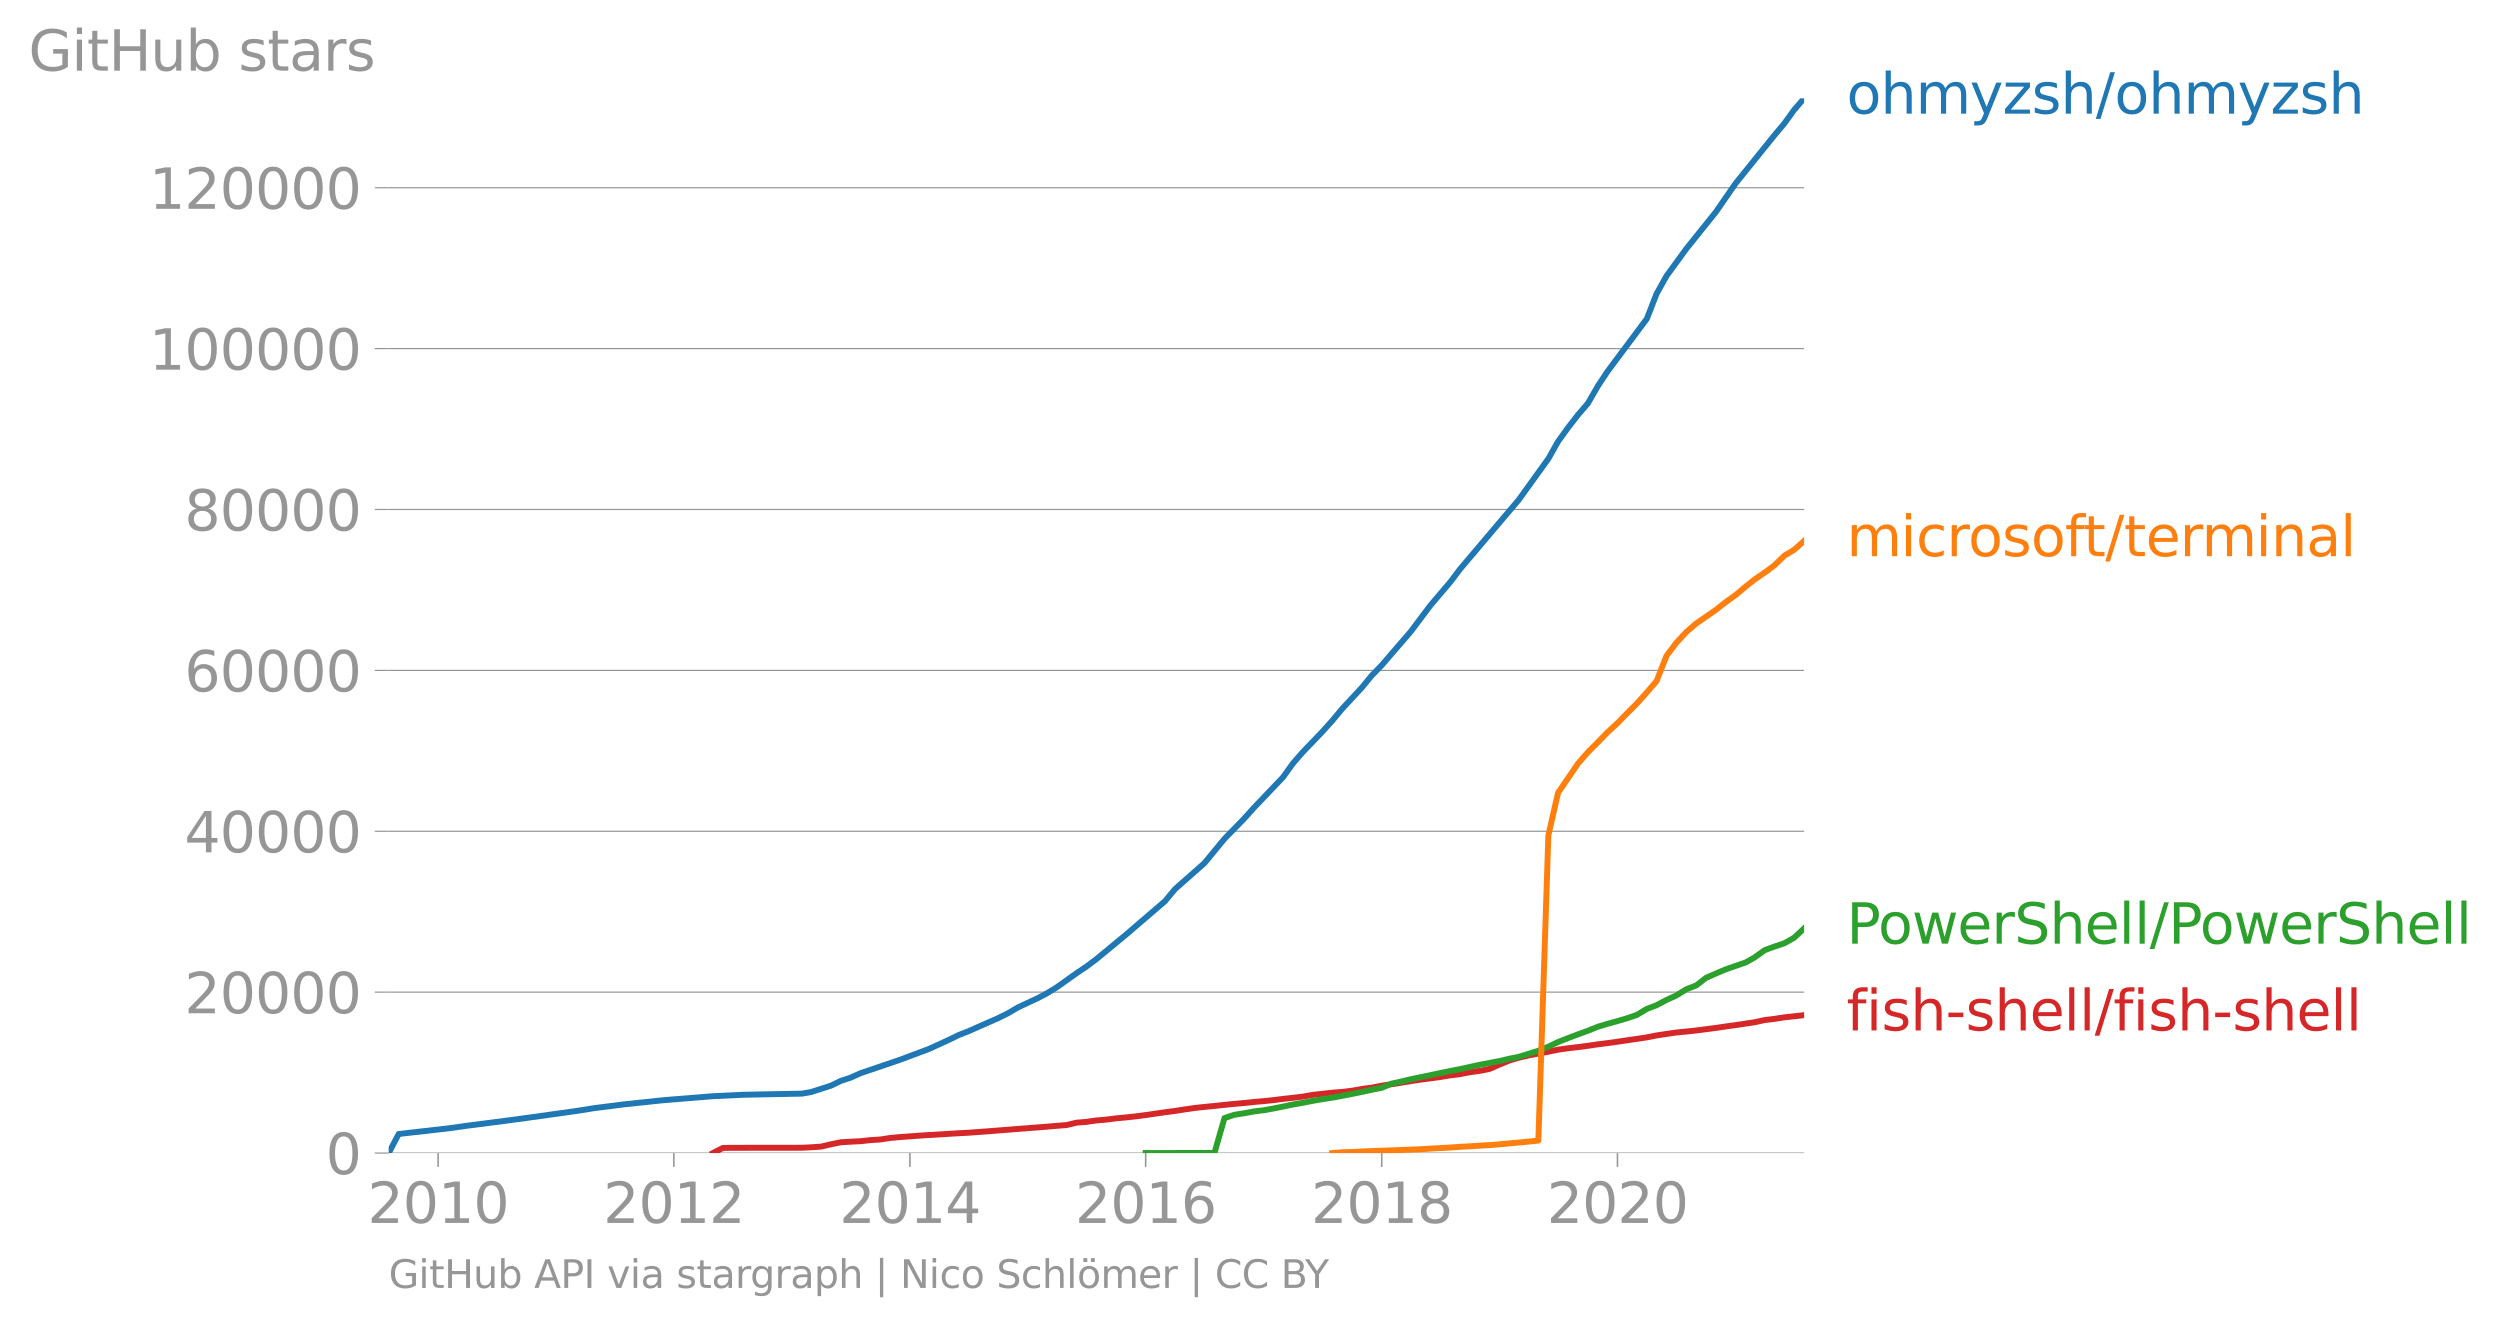 <svg xmlns:xlink="http://www.w3.org/1999/xlink" width="841.025" height="445.933" viewBox="0 0 630.769 334.45" xmlns="http://www.w3.org/2000/svg"><defs><style>*{stroke-linejoin:round;stroke-linecap:butt}</style></defs><g id="figure_1"><path d="M0 334.45h630.769V0H0v334.45z" style="fill:none" id="patch_1"/><g id="axes_1"><path d="M98.073 290.923h357.12V24.81H98.073v266.112z" style="fill:none" id="patch_2"/><g id="matplotlib.axis_1"><g id="xtick_1"><g id="line2d_1"><defs><path id="m459614982a" d="M0 0v3.5" style="stroke:#969696;stroke-width:.4"/></defs><use xlink:href="#m459614982a" x="110.539" y="290.923" style="fill:#969696;stroke:#969696;stroke-width:.4"/></g><g style="fill:#969696" transform="matrix(.14 0 0 -.14 92.724 308.56)" id="text_1"><defs><path id="DejaVuSans-32" d="M1228 531h2203V0H469v531q359 372 979 998 621 627 780 809 303 340 423 576 121 236 121 464 0 372-261 606-261 235-680 235-297 0-627-103-329-103-704-313v638q381 153 712 231 332 78 607 78 725 0 1156-363 431-362 431-968 0-288-108-546-107-257-392-607-78-91-497-524-418-433-1181-1211z" transform="scale(.016)"/><path id="DejaVuSans-30" d="M2034 4250q-487 0-733-480-245-479-245-1442 0-959 245-1439 246-480 733-480 491 0 736 480 246 480 246 1439 0 963-246 1442-245 480-736 480zm0 500q785 0 1199-621 414-620 414-1801 0-1178-414-1799Q2819-91 2034-91q-784 0-1198 620-414 621-414 1799 0 1181 414 1801 414 621 1198 621z" transform="scale(.016)"/><path id="DejaVuSans-31" d="M794 531h1031v3560L703 3866v575l1116 225h631V531h1031V0H794v531z" transform="scale(.016)"/></defs><use xlink:href="#DejaVuSans-32"/><use xlink:href="#DejaVuSans-30" x="63.623"/><use xlink:href="#DejaVuSans-31" x="127.246"/><use xlink:href="#DejaVuSans-30" x="190.869"/></g></g><g id="xtick_2"><use xlink:href="#m459614982a" x="170.019" y="290.923" style="fill:#969696;stroke:#969696;stroke-width:.4" id="line2d_2"/><g style="fill:#969696" transform="matrix(.14 0 0 -.14 152.204 308.56)" id="text_2"><use xlink:href="#DejaVuSans-32"/><use xlink:href="#DejaVuSans-30" x="63.623"/><use xlink:href="#DejaVuSans-31" x="127.246"/><use xlink:href="#DejaVuSans-32" x="190.869"/></g></g><g id="xtick_3"><use xlink:href="#m459614982a" x="229.579" y="290.923" style="fill:#969696;stroke:#969696;stroke-width:.4" id="line2d_3"/><g style="fill:#969696" transform="matrix(.14 0 0 -.14 211.764 308.56)" id="text_3"><defs><path id="DejaVuSans-34" d="M2419 4116 825 1625h1594v2491zm-166 550h794V1625h666v-525h-666V0h-628v1100H313v609l1940 2957z" transform="scale(.016)"/></defs><use xlink:href="#DejaVuSans-32"/><use xlink:href="#DejaVuSans-30" x="63.623"/><use xlink:href="#DejaVuSans-31" x="127.246"/><use xlink:href="#DejaVuSans-34" x="190.869"/></g></g><g id="xtick_4"><use xlink:href="#m459614982a" x="289.059" y="290.923" style="fill:#969696;stroke:#969696;stroke-width:.4" id="line2d_4"/><g style="fill:#969696" transform="matrix(.14 0 0 -.14 271.244 308.56)" id="text_4"><defs><path id="DejaVuSans-36" d="M2113 2584q-425 0-674-291-248-290-248-796 0-503 248-796 249-292 674-292t673 292q248 293 248 796 0 506-248 796-248 291-673 291zm1253 1979v-575q-238 112-480 171-242 60-480 60-625 0-955-422-329-422-376-1275 184 272 462 417 279 145 613 145 703 0 1111-427 408-426 408-1160 0-719-425-1154Q2819-91 2113-91q-810 0-1238 620-428 621-428 1799 0 1106 525 1764t1409 658q238 0 480-47t505-140z" transform="scale(.016)"/></defs><use xlink:href="#DejaVuSans-32"/><use xlink:href="#DejaVuSans-30" x="63.623"/><use xlink:href="#DejaVuSans-31" x="127.246"/><use xlink:href="#DejaVuSans-36" x="190.869"/></g></g><g id="xtick_5"><use xlink:href="#m459614982a" x="348.619" y="290.923" style="fill:#969696;stroke:#969696;stroke-width:.4" id="line2d_5"/><g style="fill:#969696" transform="matrix(.14 0 0 -.14 330.804 308.56)" id="text_5"><defs><path id="DejaVuSans-38" d="M2034 2216q-450 0-708-241-257-241-257-662 0-422 257-663 258-241 708-241t709 242q260 243 260 662 0 421-258 662-257 241-711 241zm-631 268q-406 100-633 378-226 279-226 679 0 559 398 884 399 325 1092 325 697 0 1094-325t397-884q0-400-227-679-226-278-629-378 456-106 710-416 255-309 255-755 0-679-414-1042Q2806-91 2034-91q-771 0-1186 362-414 363-414 1042 0 446 256 755 257 310 713 416zm-231 997q0-362 226-565 227-203 636-203 407 0 636 203 230 203 230 565 0 363-230 566-229 203-636 203-409 0-636-203-226-203-226-566z" transform="scale(.016)"/></defs><use xlink:href="#DejaVuSans-32"/><use xlink:href="#DejaVuSans-30" x="63.623"/><use xlink:href="#DejaVuSans-31" x="127.246"/><use xlink:href="#DejaVuSans-38" x="190.869"/></g></g><g id="xtick_6"><use xlink:href="#m459614982a" x="408.099" y="290.923" style="fill:#969696;stroke:#969696;stroke-width:.4" id="line2d_6"/><g style="fill:#969696" transform="matrix(.14 0 0 -.14 390.284 308.56)" id="text_6"><use xlink:href="#DejaVuSans-32"/><use xlink:href="#DejaVuSans-30" x="63.623"/><use xlink:href="#DejaVuSans-32" x="127.246"/><use xlink:href="#DejaVuSans-30" x="190.869"/></g></g></g><g id="matplotlib.axis_2"><g id="ytick_1"><path d="M98.073 290.923h357.12" clip-path="url(#pdd7d2622dc)" style="fill:none;stroke:#969696;stroke-width:.3;stroke-linecap:square" id="line2d_7"/><g id="line2d_8"><defs><path id="mb8fea09a68" d="M0 0h-3.5" style="stroke:#969696;stroke-width:.3"/></defs><use xlink:href="#mb8fea09a68" x="98.073" y="290.923" style="fill:#969696;stroke:#969696;stroke-width:.3"/></g><use xlink:href="#DejaVuSans-30" style="fill:#969696" transform="matrix(.14 0 0 -.14 82.166 296.242)" id="text_7"/></g><g id="ytick_2"><path d="M98.073 250.33h357.12" clip-path="url(#pdd7d2622dc)" style="fill:none;stroke:#969696;stroke-width:.3;stroke-linecap:square" id="line2d_9"/><use xlink:href="#mb8fea09a68" x="98.073" y="250.329" style="fill:#969696;stroke:#969696;stroke-width:.3" id="line2d_10"/><g style="fill:#969696" transform="matrix(.14 0 0 -.14 46.536 255.648)" id="text_8"><use xlink:href="#DejaVuSans-32"/><use xlink:href="#DejaVuSans-30" x="63.623"/><use xlink:href="#DejaVuSans-30" x="127.246"/><use xlink:href="#DejaVuSans-30" x="190.869"/><use xlink:href="#DejaVuSans-30" x="254.492"/></g></g><g id="ytick_3"><path d="M98.073 209.735h357.12" clip-path="url(#pdd7d2622dc)" style="fill:none;stroke:#969696;stroke-width:.3;stroke-linecap:square" id="line2d_11"/><use xlink:href="#mb8fea09a68" x="98.073" y="209.735" style="fill:#969696;stroke:#969696;stroke-width:.3" id="line2d_12"/><g style="fill:#969696" transform="matrix(.14 0 0 -.14 46.536 215.054)" id="text_9"><use xlink:href="#DejaVuSans-34"/><use xlink:href="#DejaVuSans-30" x="63.623"/><use xlink:href="#DejaVuSans-30" x="127.246"/><use xlink:href="#DejaVuSans-30" x="190.869"/><use xlink:href="#DejaVuSans-30" x="254.492"/></g></g><g id="ytick_4"><path d="M98.073 169.142h357.12" clip-path="url(#pdd7d2622dc)" style="fill:none;stroke:#969696;stroke-width:.3;stroke-linecap:square" id="line2d_13"/><use xlink:href="#mb8fea09a68" x="98.073" y="169.142" style="fill:#969696;stroke:#969696;stroke-width:.3" id="line2d_14"/><g style="fill:#969696" transform="matrix(.14 0 0 -.14 46.536 174.46)" id="text_10"><use xlink:href="#DejaVuSans-36"/><use xlink:href="#DejaVuSans-30" x="63.623"/><use xlink:href="#DejaVuSans-30" x="127.246"/><use xlink:href="#DejaVuSans-30" x="190.869"/><use xlink:href="#DejaVuSans-30" x="254.492"/></g></g><g id="ytick_5"><path d="M98.073 128.548h357.12" clip-path="url(#pdd7d2622dc)" style="fill:none;stroke:#969696;stroke-width:.3;stroke-linecap:square" id="line2d_15"/><use xlink:href="#mb8fea09a68" x="98.073" y="128.548" style="fill:#969696;stroke:#969696;stroke-width:.3" id="line2d_16"/><g style="fill:#969696" transform="matrix(.14 0 0 -.14 46.536 133.867)" id="text_11"><use xlink:href="#DejaVuSans-38"/><use xlink:href="#DejaVuSans-30" x="63.623"/><use xlink:href="#DejaVuSans-30" x="127.246"/><use xlink:href="#DejaVuSans-30" x="190.869"/><use xlink:href="#DejaVuSans-30" x="254.492"/></g></g><g id="ytick_6"><path d="M98.073 87.954h357.12" clip-path="url(#pdd7d2622dc)" style="fill:none;stroke:#969696;stroke-width:.3;stroke-linecap:square" id="line2d_17"/><use xlink:href="#mb8fea09a68" x="98.073" y="87.954" style="fill:#969696;stroke:#969696;stroke-width:.3" id="line2d_18"/><g style="fill:#969696" transform="matrix(.14 0 0 -.14 37.628 93.273)" id="text_12"><use xlink:href="#DejaVuSans-31"/><use xlink:href="#DejaVuSans-30" x="63.623"/><use xlink:href="#DejaVuSans-30" x="127.246"/><use xlink:href="#DejaVuSans-30" x="190.869"/><use xlink:href="#DejaVuSans-30" x="254.492"/><use xlink:href="#DejaVuSans-30" x="318.115"/></g></g><g id="ytick_7"><path d="M98.073 47.36h357.12" clip-path="url(#pdd7d2622dc)" style="fill:none;stroke:#969696;stroke-width:.3;stroke-linecap:square" id="line2d_19"/><use xlink:href="#mb8fea09a68" x="98.073" y="47.361" style="fill:#969696;stroke:#969696;stroke-width:.3" id="line2d_20"/><g style="fill:#969696" transform="matrix(.14 0 0 -.14 37.628 52.68)" id="text_13"><use xlink:href="#DejaVuSans-31"/><use xlink:href="#DejaVuSans-32" x="63.623"/><use xlink:href="#DejaVuSans-30" x="127.246"/><use xlink:href="#DejaVuSans-30" x="190.869"/><use xlink:href="#DejaVuSans-30" x="254.492"/><use xlink:href="#DejaVuSans-30" x="318.115"/></g></g><g style="fill:#969696" transform="matrix(.14 0 0 -.14 7.2 17.838)" id="text_14"><defs><path id="DejaVuSans-47" d="M3809 666v1253H2778v519h1656V434q-365-259-806-392-440-133-940-133-1094 0-1712 639-617 640-617 1780 0 1144 617 1783 618 639 1712 639 456 0 867-113 411-112 758-331v-672q-350 297-744 447t-828 150q-857 0-1287-478-429-478-429-1425 0-944 429-1422 430-478 1287-478 334 0 596 58 263 58 472 180z" transform="scale(.016)"/><path id="DejaVuSans-69" d="M603 3500h575V0H603v3500zm0 1363h575v-729H603v729z" transform="scale(.016)"/><path id="DejaVuSans-74" d="M1172 4494v-994h1184v-447H1172V1153q0-428 117-550t477-122h590V0h-590q-666 0-919 248-253 249-253 905v1900H172v447h422v994h578z" transform="scale(.016)"/><path id="DejaVuSans-48" d="M628 4666h631V2753h2294v1913h631V0h-631v2222H1259V0H628v4666z" transform="scale(.016)"/><path id="DejaVuSans-75" d="M544 1381v2119h575V1403q0-497 193-746 194-248 582-248 465 0 735 297 271 297 271 810v1984h575V0h-575v538q-209-319-486-474-276-155-642-155-603 0-916 375-312 375-312 1097zm1447 2203z" transform="scale(.016)"/><path id="DejaVuSans-62" d="M3116 1747q0 634-261 995t-717 361q-457 0-718-361t-261-995q0-634 261-995t718-361q456 0 717 361t261 995zM1159 2969q182 312 458 463 277 152 661 152 638 0 1036-506 399-506 399-1331T3314 415Q2916-91 2278-91q-384 0-661 152-276 152-458 464V0H581v4863h578V2969z" transform="scale(.016)"/><path id="DejaVuSans-73" d="M2834 3397v-544q-243 125-506 187-262 63-544 63-428 0-642-131t-214-394q0-200 153-314t616-217l197-44q612-131 870-370t258-667q0-488-386-773Q2250-91 1575-91q-281 0-586 55T347 128v594q319-166 628-249 309-82 613-82 406 0 624 139 219 139 219 392 0 234-158 359-157 125-692 241l-200 47q-534 112-772 345-237 233-237 639 0 494 350 762 350 269 994 269 318 0 599-47 282-46 519-140z" transform="scale(.016)"/><path id="DejaVuSans-61" d="M2194 1759q-697 0-966-159t-269-544q0-306 202-486 202-179 548-179 479 0 768 339t289 901v128h-572zm1147 238V0h-575v531q-197-318-491-470T1556-91q-537 0-855 302-317 302-317 808 0 590 395 890 396 300 1180 300h807v57q0 397-261 614t-733 217q-300 0-585-72-284-72-546-216v532q315 122 612 182 297 61 578 61 760 0 1135-394 375-393 375-1193z" transform="scale(.016)"/><path id="DejaVuSans-72" d="M2631 2963q-97 56-211 82-114 27-251 27-488 0-749-317t-261-911V0H581v3500h578v-544q182 319 472 473 291 155 707 155 59 0 131-8 72-7 159-23l3-590z" transform="scale(.016)"/></defs><use xlink:href="#DejaVuSans-47"/><use xlink:href="#DejaVuSans-69" x="77.49"/><use xlink:href="#DejaVuSans-74" x="105.273"/><use xlink:href="#DejaVuSans-48" x="144.482"/><use xlink:href="#DejaVuSans-75" x="219.678"/><use xlink:href="#DejaVuSans-62" x="283.057"/><use xlink:href="#DejaVuSans-20" x="346.533"/><use xlink:href="#DejaVuSans-73" x="378.32"/><use xlink:href="#DejaVuSans-74" x="430.42"/><use xlink:href="#DejaVuSans-61" x="469.629"/><use xlink:href="#DejaVuSans-72" x="530.908"/><use xlink:href="#DejaVuSans-73" x="572.021"/></g></g><path d="m179.877 290.923 2.526-1.297 2.445-.018 2.525-.007 2.526-.008h2.445l2.526-.002 2.444-.004h2.526l2.526-.006 2.28-.11 2.527-.174 2.444-.574 2.526-.518 2.444-.148 2.526-.122 2.526-.276 2.444-.154 2.526-.388 2.444-.225 2.526-.183 2.526-.19 2.282-.14 2.525-.149 2.445-.146 2.526-.162 2.444-.124 2.526-.187 2.526-.183 2.444-.196 2.526-.195 2.444-.195 2.526-.195 2.526-.195 2.281-.18 2.526-.218 2.444-.192 2.526-.603 2.445-.191 2.525-.367 2.526-.212 2.445-.316 2.525-.234 2.445-.268 2.526-.328 2.525-.374 2.363-.339 2.526-.333 2.444-.38 2.526-.367 2.445-.265 2.525-.246 2.526-.268 2.445-.246 2.526-.22 2.444-.263 2.526-.219 2.526-.262 2.28-.292 2.527-.284 2.444-.292 2.526-.443 2.444-.266 2.526-.288 2.526-.197 2.444-.302 2.526-.453 2.444-.32 2.526-.494 2.526-.381 2.282-.353 2.525-.429 2.445-.357 2.526-.335 2.444-.33 2.526-.425 2.526-.32 2.444-.47 2.526-.34 2.444-.506 2.526-1.102 2.526-1.029 2.281-.67 2.526-.592 2.444-.473 2.526-.467 2.445-.51 2.525-.355 2.526-.294 2.445-.323 2.525-.375 2.445-.307 2.526-.351 2.525-.378 2.363-.343 2.526-.38 2.444-.486 2.526-.378 2.445-.357 2.525-.25 2.526-.266 2.445-.316 2.526-.329 2.444-.365 2.526-.343 2.526-.386 2.28-.337 2.527-.558 2.444-.292 2.526-.396 2.444-.254 2.526-.294" clip-path="url(#pdd7d2622dc)" style="fill:none;stroke:#d62728;stroke-width:1.5;stroke-linecap:square" id="line2d_21"/><path d="m289.059 290.923 2.525-.006 2.363-.004h2.526l2.444-.004 2.526-.002h2.445l2.525-.002 2.526-8.803 2.445-.824 2.526-.388 2.444-.459 2.526-.316 2.526-.45 2.28-.456 2.527-.53 2.444-.423 2.526-.496 2.444-.428 2.526-.38 2.526-.464 2.444-.477 2.526-.516 2.444-.53 2.526-.505 2.526-1.06 2.282-.487 2.525-.613 2.445-.511 2.526-.518 2.444-.523 2.526-.516 2.526-.495 2.444-.532 2.526-.56 2.444-.455 2.526-.489 2.526-.584 2.281-.46 2.526-.772 2.444-.766 2.526-1.027 2.445-1.169 2.525-1.004 2.526-.948 2.445-.891 2.525-1.017 2.445-.733 2.526-.702 2.525-.737 2.363-.82 2.526-1.512 2.444-.928 2.526-1.337 2.445-1.114 2.525-1.571 2.526-.975 2.445-1.9 2.526-1.116 2.444-1.033 2.526-.88 2.526-.872 2.28-1.288 2.527-1.819 2.444-.889 2.526-.85 2.444-1.39 2.526-2.357" clip-path="url(#pdd7d2622dc)" style="fill:none;stroke:#2ca02c;stroke-width:1.5;stroke-linecap:square" id="line2d_22"/><path d="m336.153 290.923 2.526-.207 2.444-.055 2.526-.13 2.444-.108 2.526-.087 2.526-.091 2.282-.09 2.525-.095 2.445-.091 2.526-.173 2.444-.124 2.526-.14 2.526-.184 2.444-.126 2.526-.167 2.444-.133 2.526-.191 2.526-.252 2.281-.203 2.526-.24 2.444-.255 2.526-77.002 2.445-10.748 2.525-3.696 2.526-3.698 2.445-2.805 2.525-2.54 2.445-2.512 2.526-2.328 2.525-2.577 2.363-2.371 2.526-2.813 2.444-2.854 2.526-6.393 2.445-3.23 2.525-2.738 2.526-2.176 2.445-1.692 2.526-1.752 2.444-1.924 2.526-1.815 2.526-2.127 2.28-1.806 2.527-1.721 2.444-1.829 2.526-2.444 2.444-1.467 2.526-2.25" clip-path="url(#pdd7d2622dc)" style="fill:none;stroke:#ff7f0e;stroke-width:1.5;stroke-linecap:square" id="line2d_23"/><g style="fill:#1f77b4" transform="matrix(.14 0 0 -.14 465.907 28.674)" id="text_15"><defs><path id="DejaVuSans-6f" d="M1959 3097q-462 0-731-361t-269-989q0-628 267-989 268-361 733-361 460 0 728 362 269 363 269 988 0 622-269 986-268 364-728 364zm0 487q750 0 1178-488 429-487 429-1349 0-859-429-1349Q2709-91 1959-91q-753 0-1180 489-426 490-426 1349 0 862 426 1349 427 488 1180 488z" transform="scale(.016)"/><path id="DejaVuSans-68" d="M3513 2113V0h-575v2094q0 497-194 743-194 247-581 247-466 0-735-297-269-296-269-809V0H581v4863h578V2956q207 316 486 472 280 156 646 156 603 0 912-373 310-373 310-1098z" transform="scale(.016)"/><path id="DejaVuSans-6d" d="M3328 2828q216 388 516 572t706 184q547 0 844-383 297-382 297-1088V0h-578v2094q0 503-179 746-178 244-543 244-447 0-707-297-259-296-259-809V0h-578v2094q0 506-178 748t-550 242q-441 0-701-298-259-298-259-808V0H581v3500h578v-544q197 322 472 475t653 153q382 0 649-194 267-193 395-562z" transform="scale(.016)"/><path id="DejaVuSans-79" d="M2059-325q-243-625-475-815-231-191-618-191H506v481h338q237 0 368 113 132 112 291 531l103 262L191 3500h609L1894 763l1094 2737h609L2059-325z" transform="scale(.016)"/><path id="DejaVuSans-7a" d="M353 3500h2731v-525L922 459h2162V0H275v525l2163 2516H353v459z" transform="scale(.016)"/><path id="DejaVuSans-2f" d="M1625 4666h531L531-594H0l1625 5260z" transform="scale(.016)"/></defs><use xlink:href="#DejaVuSans-6f"/><use xlink:href="#DejaVuSans-68" x="61.182"/><use xlink:href="#DejaVuSans-6d" x="124.561"/><use xlink:href="#DejaVuSans-79" x="221.973"/><use xlink:href="#DejaVuSans-7a" x="281.152"/><use xlink:href="#DejaVuSans-73" x="333.643"/><use xlink:href="#DejaVuSans-68" x="385.742"/><use xlink:href="#DejaVuSans-2f" x="449.121"/><use xlink:href="#DejaVuSans-6f" x="482.813"/><use xlink:href="#DejaVuSans-68" x="543.994"/><use xlink:href="#DejaVuSans-6d" x="607.373"/><use xlink:href="#DejaVuSans-79" x="704.785"/><use xlink:href="#DejaVuSans-7a" x="763.965"/><use xlink:href="#DejaVuSans-73" x="816.455"/><use xlink:href="#DejaVuSans-68" x="868.555"/></g><g style="fill:#ff7f0e" transform="matrix(.14 0 0 -.14 465.907 140.337)" id="text_16"><defs><path id="DejaVuSans-63" d="M3122 3366v-538q-244 135-489 202t-495 67q-560 0-870-355-309-354-309-995t309-996q310-354 870-354 250 0 495 67t489 202V134Q2881 22 2623-34q-257-57-548-57-791 0-1257 497-465 497-465 1341 0 856 470 1346 471 491 1290 491 265 0 518-55 253-54 491-163z" transform="scale(.016)"/><path id="DejaVuSans-66" d="M2375 4863v-479h-550q-309 0-430-125-120-125-120-450v-309h947v-447h-947V0H697v3053H147v447h550v244q0 584 272 851 272 268 862 268h544z" transform="scale(.016)"/><path id="DejaVuSans-65" d="M3597 1894v-281H953q38-594 358-905t892-311q331 0 642 81t618 244V178Q3153 47 2828-22t-659-69q-838 0-1327 487-489 488-489 1320 0 859 464 1363 464 505 1252 505 706 0 1117-455 411-454 411-1235zm-575 169q-6 471-264 752-258 282-683 282-481 0-770-272t-333-766l2050 4z" transform="scale(.016)"/><path id="DejaVuSans-6e" d="M3513 2113V0h-575v2094q0 497-194 743-194 247-581 247-466 0-735-297-269-296-269-809V0H581v3500h578v-544q207 316 486 472 280 156 646 156 603 0 912-373 310-373 310-1098z" transform="scale(.016)"/><path id="DejaVuSans-6c" d="M603 4863h575V0H603v4863z" transform="scale(.016)"/></defs><use xlink:href="#DejaVuSans-6d"/><use xlink:href="#DejaVuSans-69" x="97.412"/><use xlink:href="#DejaVuSans-63" x="125.195"/><use xlink:href="#DejaVuSans-72" x="180.176"/><use xlink:href="#DejaVuSans-6f" x="219.039"/><use xlink:href="#DejaVuSans-73" x="280.221"/><use xlink:href="#DejaVuSans-6f" x="332.32"/><use xlink:href="#DejaVuSans-66" x="393.502"/><use xlink:href="#DejaVuSans-74" x="426.957"/><use xlink:href="#DejaVuSans-2f" x="466.166"/><use xlink:href="#DejaVuSans-74" x="499.857"/><use xlink:href="#DejaVuSans-65" x="539.066"/><use xlink:href="#DejaVuSans-72" x="600.59"/><use xlink:href="#DejaVuSans-6d" x="639.953"/><use xlink:href="#DejaVuSans-69" x="737.365"/><use xlink:href="#DejaVuSans-6e" x="765.148"/><use xlink:href="#DejaVuSans-61" x="828.527"/><use xlink:href="#DejaVuSans-6c" x="889.807"/></g><g style="fill:#2ca02c" transform="matrix(.14 0 0 -.14 465.907 238.103)" id="text_17"><defs><path id="DejaVuSans-50" d="M1259 4147V2394h794q441 0 681 228 241 228 241 650 0 419-241 647-240 228-681 228h-794zm-631 519h1425q785 0 1186-355 402-355 402-1039 0-691-402-1044-401-353-1186-353h-794V0H628v4666z" transform="scale(.016)"/><path id="DejaVuSans-77" d="M269 3500h575l719-2731 715 2731h678l719-2731 716 2731h575L4050 0h-678l-753 2869L1863 0h-679L269 3500z" transform="scale(.016)"/><path id="DejaVuSans-53" d="M3425 4513v-616q-359 172-678 256-319 85-616 85-515 0-795-200t-280-569q0-310 186-468 186-157 705-254l381-78q706-135 1042-474t336-907q0-679-455-1029Q2797-91 1919-91q-331 0-705 75-373 75-773 222v650q384-215 753-325 369-109 725-109 540 0 834 212 294 213 294 607 0 343-211 537t-692 291l-385 75q-706 140-1022 440-315 300-315 835 0 619 436 975t1201 356q329 0 669-60 341-59 697-177z" transform="scale(.016)"/></defs><use xlink:href="#DejaVuSans-50"/><use xlink:href="#DejaVuSans-6f" x="56.678"/><use xlink:href="#DejaVuSans-77" x="117.859"/><use xlink:href="#DejaVuSans-65" x="199.646"/><use xlink:href="#DejaVuSans-72" x="261.17"/><use xlink:href="#DejaVuSans-53" x="302.283"/><use xlink:href="#DejaVuSans-68" x="365.76"/><use xlink:href="#DejaVuSans-65" x="429.139"/><use xlink:href="#DejaVuSans-6c" x="490.662"/><use xlink:href="#DejaVuSans-6c" x="518.445"/><use xlink:href="#DejaVuSans-2f" x="546.229"/><use xlink:href="#DejaVuSans-50" x="579.92"/><use xlink:href="#DejaVuSans-6f" x="636.598"/><use xlink:href="#DejaVuSans-77" x="697.779"/><use xlink:href="#DejaVuSans-65" x="779.566"/><use xlink:href="#DejaVuSans-72" x="841.09"/><use xlink:href="#DejaVuSans-53" x="882.203"/><use xlink:href="#DejaVuSans-68" x="945.68"/><use xlink:href="#DejaVuSans-65" x="1009.059"/><use xlink:href="#DejaVuSans-6c" x="1070.582"/><use xlink:href="#DejaVuSans-6c" x="1098.365"/></g><g style="fill:#d62728" transform="matrix(.14 0 0 -.14 465.907 259.991)" id="text_18"><defs><path id="DejaVuSans-2d" d="M313 2009h1684v-512H313v512z" transform="scale(.016)"/></defs><use xlink:href="#DejaVuSans-66"/><use xlink:href="#DejaVuSans-69" x="35.205"/><use xlink:href="#DejaVuSans-73" x="62.988"/><use xlink:href="#DejaVuSans-68" x="115.088"/><use xlink:href="#DejaVuSans-2d" x="178.467"/><use xlink:href="#DejaVuSans-73" x="214.551"/><use xlink:href="#DejaVuSans-68" x="266.65"/><use xlink:href="#DejaVuSans-65" x="330.029"/><use xlink:href="#DejaVuSans-6c" x="391.553"/><use xlink:href="#DejaVuSans-6c" x="419.336"/><use xlink:href="#DejaVuSans-2f" x="447.119"/><use xlink:href="#DejaVuSans-66" x="480.811"/><use xlink:href="#DejaVuSans-69" x="516.016"/><use xlink:href="#DejaVuSans-73" x="543.799"/><use xlink:href="#DejaVuSans-68" x="595.898"/><use xlink:href="#DejaVuSans-2d" x="659.277"/><use xlink:href="#DejaVuSans-73" x="695.361"/><use xlink:href="#DejaVuSans-68" x="747.461"/><use xlink:href="#DejaVuSans-65" x="810.84"/><use xlink:href="#DejaVuSans-6c" x="872.363"/><use xlink:href="#DejaVuSans-6c" x="900.146"/></g><g style="fill:#969696" transform="matrix(.097 0 0 -.097 98.073 324.96)" id="text_19"><defs><path id="DejaVuSans-41" d="m2188 4044-857-2322h1716l-859 2322zm-357 622h716L4325 0h-656l-425 1197H1141L716 0H50l1781 4666z" transform="scale(.016)"/><path id="DejaVuSans-49" d="M628 4666h631V0H628v4666z" transform="scale(.016)"/><path id="DejaVuSans-76" d="M191 3500h609L1894 563l1094 2937h609L2284 0h-781L191 3500z" transform="scale(.016)"/><path id="DejaVuSans-67" d="M2906 1791q0 625-258 968-257 344-723 344-462 0-720-344-258-343-258-968 0-622 258-966t720-344q466 0 723 344 258 344 258 966zm575-1357q0-893-397-1329-396-436-1215-436-303 0-572 45t-522 139v559q253-137 500-202 247-66 503-66 566 0 847 295t281 892v285q-178-310-456-463T1784 0Q1141 0 747 490 353 981 353 1791q0 812 394 1302 394 491 1037 491 388 0 666-153t456-462v531h575V434z" transform="scale(.016)"/><path id="DejaVuSans-70" d="M1159 525v-1856H581v4831h578v-531q182 312 458 463 277 152 661 152 638 0 1036-506 399-506 399-1331T3314 415Q2916-91 2278-91q-384 0-661 152-276 152-458 464zm1957 1222q0 634-261 995t-717 361q-457 0-718-361t-261-995q0-634 261-995t718-361q456 0 717 361t261 995z" transform="scale(.016)"/><path id="DejaVuSans-7c" d="M1344 4891v-6400H813v6400h531z" transform="scale(.016)"/><path id="DejaVuSans-4e" d="M628 4666h850L3547 763v3903h612V0h-850L1241 3903V0H628v4666z" transform="scale(.016)"/><path id="DejaVuSans-f6" d="M1959 3097q-462 0-731-361t-269-989q0-628 267-989 268-361 733-361 460 0 728 362 269 363 269 988 0 622-269 986-268 364-728 364zm0 487q750 0 1178-488 429-487 429-1349 0-859-429-1349Q2709-91 1959-91q-753 0-1180 489-426 490-426 1349 0 862 426 1349 427 488 1180 488zm295 1266h634v-631h-634v631zm-1222 0h634v-631h-634v631z" transform="scale(.016)"/><path id="DejaVuSans-43" d="M4122 4306v-665q-319 297-680 443-361 147-767 147-800 0-1225-489t-425-1414q0-922 425-1411t1225-489q406 0 767 147t680 444V359q-331-225-702-338-370-112-782-112-1060 0-1670 648-609 649-609 1771 0 1125 609 1773 610 649 1670 649 418 0 788-111 371-111 696-333z" transform="scale(.016)"/><path id="DejaVuSans-42" d="M1259 2228V519h1013q509 0 754 211 246 211 246 645 0 438-246 645-245 208-754 208H1259zm0 1919V2741h935q462 0 688 173 227 174 227 530 0 353-227 528-226 175-688 175h-935zm-631 519h1613q722 0 1112-300 391-300 391-853 0-429-200-682t-588-315q466-100 724-418 258-317 258-792 0-625-425-966Q3088 0 2303 0H628v4666z" transform="scale(.016)"/><path id="DejaVuSans-59" d="M-13 4666h679l1293-1919 1285 1919h678L2272 2222V0h-634v2222L-13 4666z" transform="scale(.016)"/></defs><use xlink:href="#DejaVuSans-47"/><use xlink:href="#DejaVuSans-69" x="77.49"/><use xlink:href="#DejaVuSans-74" x="105.273"/><use xlink:href="#DejaVuSans-48" x="144.482"/><use xlink:href="#DejaVuSans-75" x="219.678"/><use xlink:href="#DejaVuSans-62" x="283.057"/><use xlink:href="#DejaVuSans-20" x="346.533"/><use xlink:href="#DejaVuSans-41" x="378.32"/><use xlink:href="#DejaVuSans-50" x="446.729"/><use xlink:href="#DejaVuSans-49" x="507.031"/><use xlink:href="#DejaVuSans-20" x="536.523"/><use xlink:href="#DejaVuSans-76" x="568.311"/><use xlink:href="#DejaVuSans-69" x="627.49"/><use xlink:href="#DejaVuSans-61" x="655.273"/><use xlink:href="#DejaVuSans-20" x="716.553"/><use xlink:href="#DejaVuSans-73" x="748.34"/><use xlink:href="#DejaVuSans-74" x="800.439"/><use xlink:href="#DejaVuSans-61" x="839.648"/><use xlink:href="#DejaVuSans-72" x="900.928"/><use xlink:href="#DejaVuSans-67" x="940.291"/><use xlink:href="#DejaVuSans-72" x="1003.768"/><use xlink:href="#DejaVuSans-61" x="1044.881"/><use xlink:href="#DejaVuSans-70" x="1106.16"/><use xlink:href="#DejaVuSans-68" x="1169.637"/><use xlink:href="#DejaVuSans-20" x="1233.016"/><use xlink:href="#DejaVuSans-7c" x="1264.803"/><use xlink:href="#DejaVuSans-20" x="1298.494"/><use xlink:href="#DejaVuSans-4e" x="1330.281"/><use xlink:href="#DejaVuSans-69" x="1405.086"/><use xlink:href="#DejaVuSans-63" x="1432.869"/><use xlink:href="#DejaVuSans-6f" x="1487.85"/><use xlink:href="#DejaVuSans-20" x="1549.031"/><use xlink:href="#DejaVuSans-53" x="1580.818"/><use xlink:href="#DejaVuSans-63" x="1644.295"/><use xlink:href="#DejaVuSans-68" x="1699.275"/><use xlink:href="#DejaVuSans-6c" x="1762.654"/><use xlink:href="#DejaVuSans-f6" x="1790.438"/><use xlink:href="#DejaVuSans-6d" x="1851.619"/><use xlink:href="#DejaVuSans-65" x="1949.031"/><use xlink:href="#DejaVuSans-72" x="2010.555"/><use xlink:href="#DejaVuSans-20" x="2051.668"/><use xlink:href="#DejaVuSans-7c" x="2083.455"/><use xlink:href="#DejaVuSans-20" x="2117.146"/><use xlink:href="#DejaVuSans-43" x="2148.934"/><use xlink:href="#DejaVuSans-43" x="2218.758"/><use xlink:href="#DejaVuSans-20" x="2288.582"/><use xlink:href="#DejaVuSans-42" x="2320.369"/><use xlink:href="#DejaVuSans-59" x="2383.473"/></g><path d="m98.073 290.923 2.526-4.813 12.466-1.41 4.807-.674 9.94-1.28 4.97-.67 12.304-1.718 4.97-.783 7.496-.948 9.94-1.051 12.385-.995 7.496-.36 14.993-.292 2.28-.401 4.971-1.59 2.526-1.228 2.444-.793 2.526-1.137 9.94-3.383 7.334-2.74 4.97-2.276 2.526-1.232 2.444-.954 5.052-2.23 2.444-1.072 2.526-1.254 2.444-1.443 5.052-2.36 2.281-1.207 2.526-1.544 4.97-3.542 2.445-1.634 2.525-1.887 7.496-6.191 9.86-8.462 2.525-3.044 7.415-6.55 5.051-6.128 4.97-5.098 2.445-2.722 7.333-7.693 2.526-3.51 2.444-2.81 4.97-5.188 2.526-2.805 2.526-3.032 4.97-5.353 2.444-2.985 2.526-2.598 7.333-8.509 4.97-6.614 4.97-5.84 2.527-3.345 14.747-17.404 7.496-10.406 2.445-4.334 2.525-3.497 2.526-3.254 2.445-2.829 2.525-4.37 2.445-3.714 9.94-13.309 2.444-6.286 2.526-4.526 4.97-6.822 7.497-9.344 4.97-7.19 9.777-12.12 2.526-3.017 2.444-3.392 2.526-2.92h0" clip-path="url(#pdd7d2622dc)" style="fill:none;stroke:#1f77b4;stroke-width:1.5;stroke-linecap:square" id="line2d_24"/></g></g><defs><clipPath id="pdd7d2622dc"><path d="M98.073 24.811h357.12v266.112H98.073z"/></clipPath></defs></svg>
